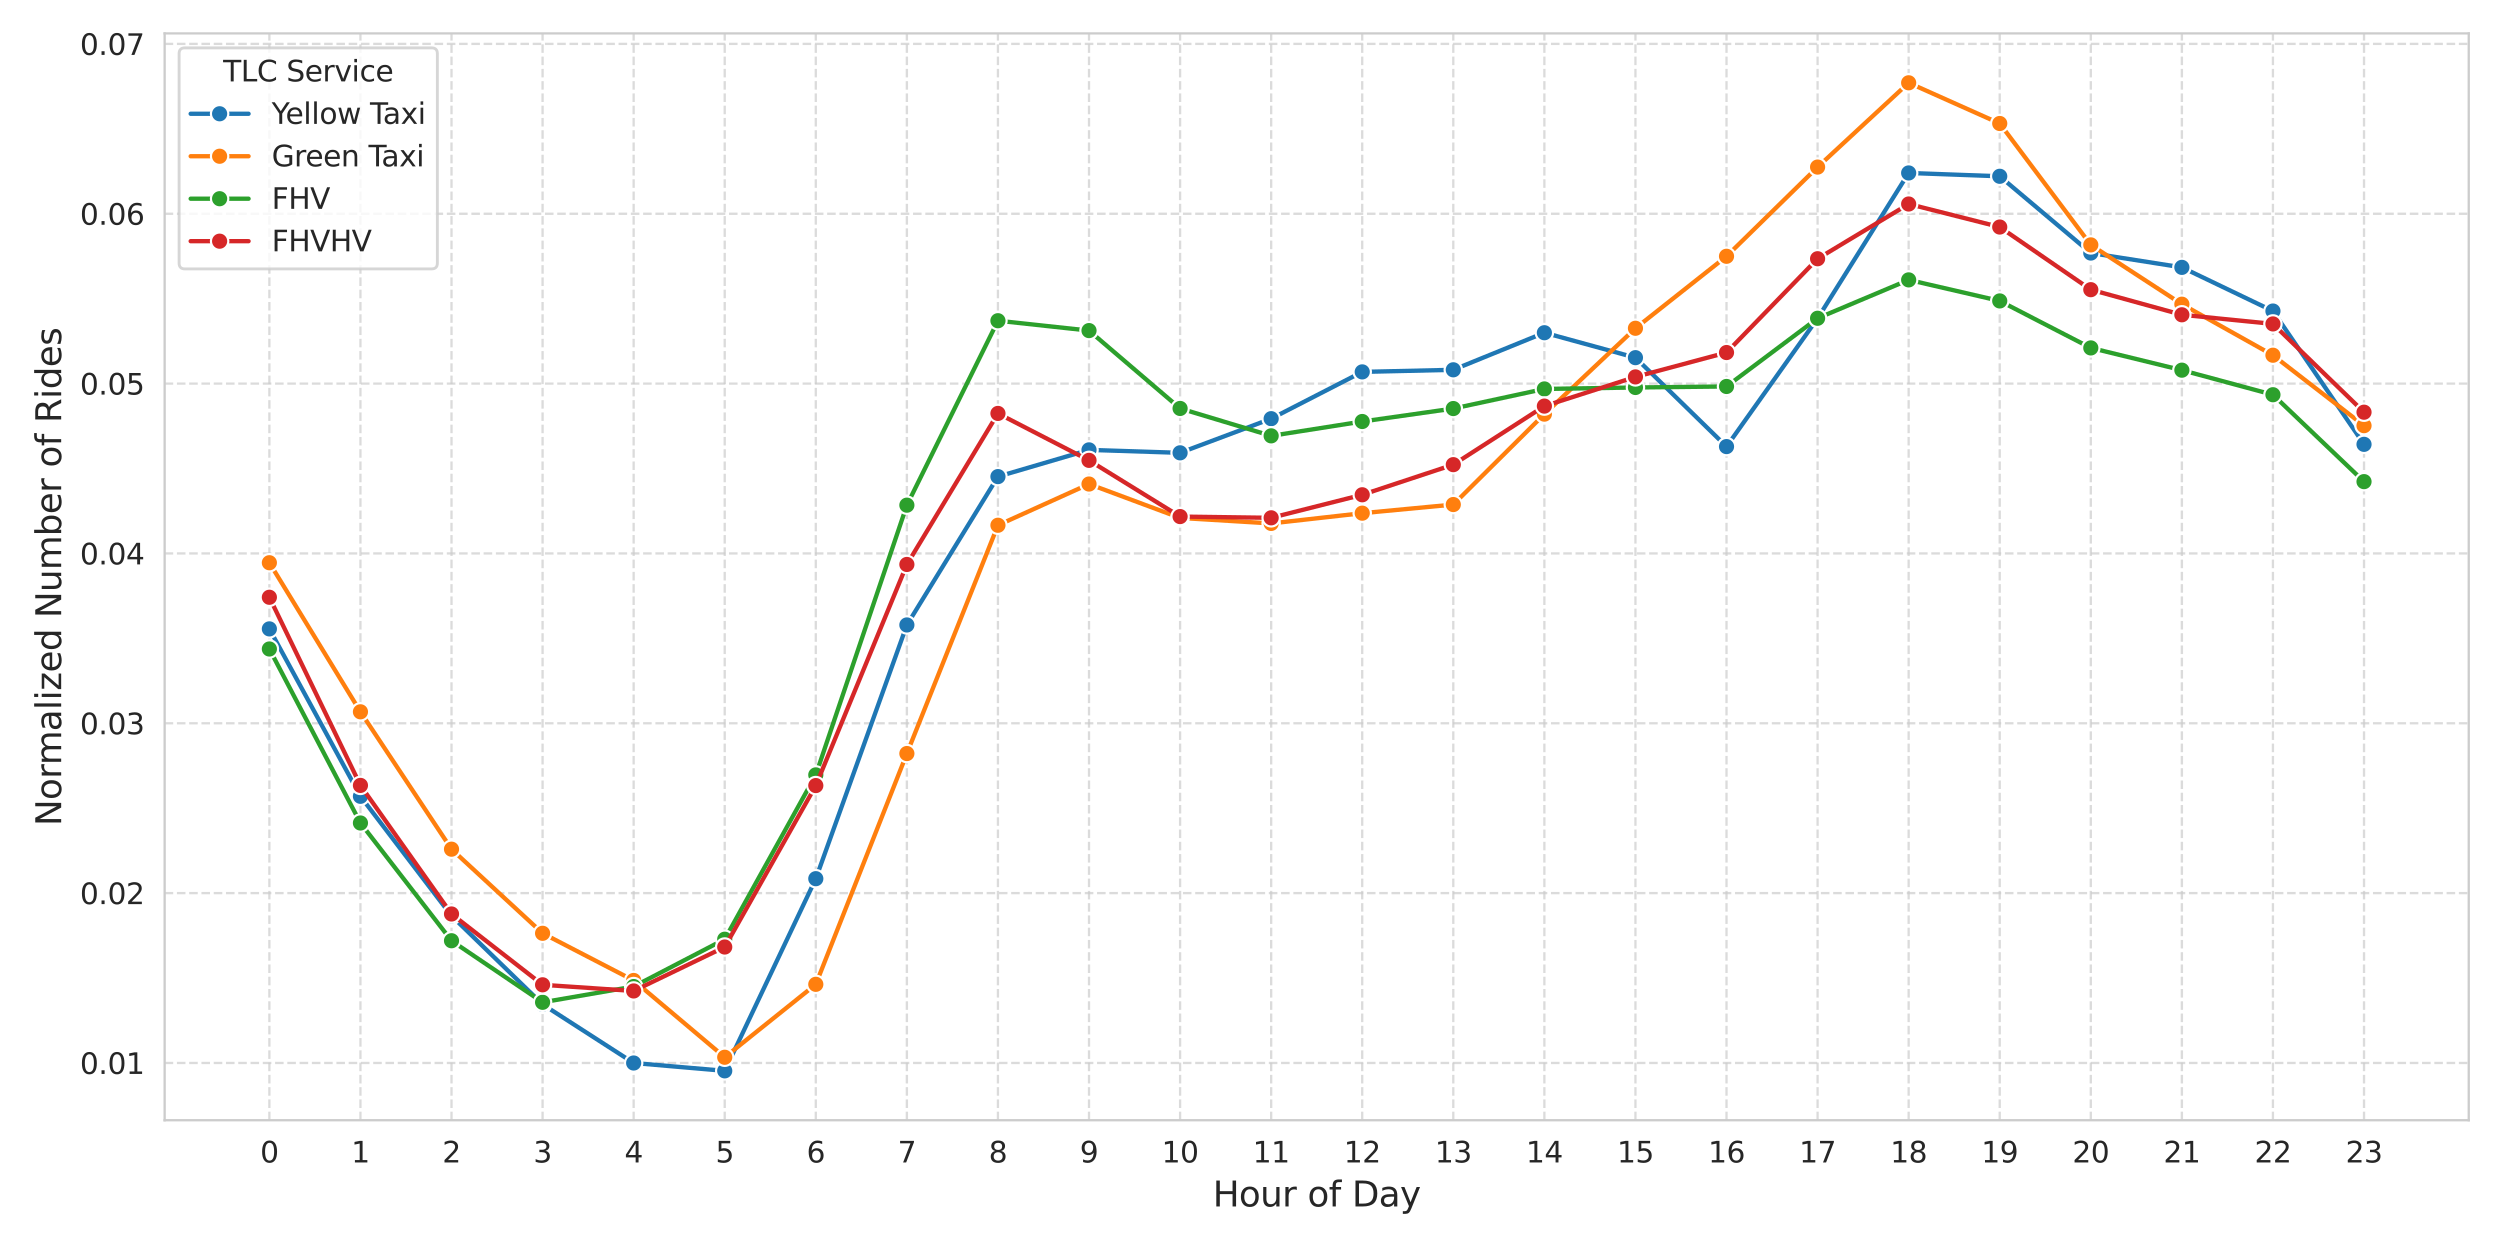 <?xml version="1.0" encoding="utf-8" standalone="no"?>
<!DOCTYPE svg PUBLIC "-//W3C//DTD SVG 1.1//EN"
  "http://www.w3.org/Graphics/SVG/1.1/DTD/svg11.dtd">
<svg xmlns:xlink="http://www.w3.org/1999/xlink" width="864pt" height="432pt" viewBox="0 0 864 432" xmlns="http://www.w3.org/2000/svg" version="1.1">
 <defs>
  <style type="text/css">*{stroke-linejoin: round; stroke-linecap: butt}</style>
 </defs>
 <g id="figure_1">
  <g id="patch_1">
   <path d="M 0 432 
L 864 432 
L 864 0 
L 0 0 
z
" style="fill: #ffffff"/>
  </g>
  <g id="axes_1">
   <g id="patch_2">
    <path d="M 56.9 387.16 
L 853.2 387.16 
L 853.2 11.542 
L 56.9 11.542 
z
" style="fill: #ffffff"/>
   </g>
   <g id="matplotlib.axis_1">
    <g id="xtick_1">
     <g id="line2d_1">
      <path d="M 93.095 387.16 
L 93.095 11.542 
" clip-path="url(#pcc1bb80c85)" style="fill: none; stroke-dasharray: 2.96,1.28; stroke-dashoffset: 0; stroke: #cccccc; stroke-opacity: 0.7; stroke-width: 0.8"/>
     </g>
     <g id="text_1">
      <!-- 0 -->
      <g style="fill: #262626" transform="translate(89.914 401.758) scale(0.1 -0.1)">
       <defs>
        <path id="DejaVuSans-30" d="M 2034 4250 
Q 1547 4250 1301 3770 
Q 1056 3291 1056 2328 
Q 1056 1369 1301 889 
Q 1547 409 2034 409 
Q 2525 409 2770 889 
Q 3016 1369 3016 2328 
Q 3016 3291 2770 3770 
Q 2525 4250 2034 4250 
z
M 2034 4750 
Q 2819 4750 3233 4129 
Q 3647 3509 3647 2328 
Q 3647 1150 3233 529 
Q 2819 -91 2034 -91 
Q 1250 -91 836 529 
Q 422 1150 422 2328 
Q 422 3509 836 4129 
Q 1250 4750 2034 4750 
z
" transform="scale(0.016)"/>
       </defs>
       <use xlink:href="#DejaVuSans-30"/>
      </g>
     </g>
    </g>
    <g id="xtick_2">
     <g id="line2d_2">
      <path d="M 124.57 387.16 
L 124.57 11.542 
" clip-path="url(#pcc1bb80c85)" style="fill: none; stroke-dasharray: 2.96,1.28; stroke-dashoffset: 0; stroke: #cccccc; stroke-opacity: 0.7; stroke-width: 0.8"/>
     </g>
     <g id="text_2">
      <!-- 1 -->
      <g style="fill: #262626" transform="translate(121.389 401.758) scale(0.1 -0.1)">
       <defs>
        <path id="DejaVuSans-31" d="M 794 531 
L 1825 531 
L 1825 4091 
L 703 3866 
L 703 4441 
L 1819 4666 
L 2450 4666 
L 2450 531 
L 3481 531 
L 3481 0 
L 794 0 
L 794 531 
z
" transform="scale(0.016)"/>
       </defs>
       <use xlink:href="#DejaVuSans-31"/>
      </g>
     </g>
    </g>
    <g id="xtick_3">
     <g id="line2d_3">
      <path d="M 156.044 387.16 
L 156.044 11.542 
" clip-path="url(#pcc1bb80c85)" style="fill: none; stroke-dasharray: 2.96,1.28; stroke-dashoffset: 0; stroke: #cccccc; stroke-opacity: 0.7; stroke-width: 0.8"/>
     </g>
     <g id="text_3">
      <!-- 2 -->
      <g style="fill: #262626" transform="translate(152.863 401.758) scale(0.1 -0.1)">
       <defs>
        <path id="DejaVuSans-32" d="M 1228 531 
L 3431 531 
L 3431 0 
L 469 0 
L 469 531 
Q 828 903 1448 1529 
Q 2069 2156 2228 2338 
Q 2531 2678 2651 2914 
Q 2772 3150 2772 3378 
Q 2772 3750 2511 3984 
Q 2250 4219 1831 4219 
Q 1534 4219 1204 4116 
Q 875 4013 500 3803 
L 500 4441 
Q 881 4594 1212 4672 
Q 1544 4750 1819 4750 
Q 2544 4750 2975 4387 
Q 3406 4025 3406 3419 
Q 3406 3131 3298 2873 
Q 3191 2616 2906 2266 
Q 2828 2175 2409 1742 
Q 1991 1309 1228 531 
z
" transform="scale(0.016)"/>
       </defs>
       <use xlink:href="#DejaVuSans-32"/>
      </g>
     </g>
    </g>
    <g id="xtick_4">
     <g id="line2d_4">
      <path d="M 187.518 387.16 
L 187.518 11.542 
" clip-path="url(#pcc1bb80c85)" style="fill: none; stroke-dasharray: 2.96,1.28; stroke-dashoffset: 0; stroke: #cccccc; stroke-opacity: 0.7; stroke-width: 0.8"/>
     </g>
     <g id="text_4">
      <!-- 3 -->
      <g style="fill: #262626" transform="translate(184.337 401.758) scale(0.1 -0.1)">
       <defs>
        <path id="DejaVuSans-33" d="M 2597 2516 
Q 3050 2419 3304 2112 
Q 3559 1806 3559 1356 
Q 3559 666 3084 287 
Q 2609 -91 1734 -91 
Q 1441 -91 1130 -33 
Q 819 25 488 141 
L 488 750 
Q 750 597 1062 519 
Q 1375 441 1716 441 
Q 2309 441 2620 675 
Q 2931 909 2931 1356 
Q 2931 1769 2642 2001 
Q 2353 2234 1838 2234 
L 1294 2234 
L 1294 2753 
L 1863 2753 
Q 2328 2753 2575 2939 
Q 2822 3125 2822 3475 
Q 2822 3834 2567 4026 
Q 2313 4219 1838 4219 
Q 1578 4219 1281 4162 
Q 984 4106 628 3988 
L 628 4550 
Q 988 4650 1302 4700 
Q 1616 4750 1894 4750 
Q 2613 4750 3031 4423 
Q 3450 4097 3450 3541 
Q 3450 3153 3228 2886 
Q 3006 2619 2597 2516 
z
" transform="scale(0.016)"/>
       </defs>
       <use xlink:href="#DejaVuSans-33"/>
      </g>
     </g>
    </g>
    <g id="xtick_5">
     <g id="line2d_5">
      <path d="M 218.993 387.16 
L 218.993 11.542 
" clip-path="url(#pcc1bb80c85)" style="fill: none; stroke-dasharray: 2.96,1.28; stroke-dashoffset: 0; stroke: #cccccc; stroke-opacity: 0.7; stroke-width: 0.8"/>
     </g>
     <g id="text_5">
      <!-- 4 -->
      <g style="fill: #262626" transform="translate(215.811 401.758) scale(0.1 -0.1)">
       <defs>
        <path id="DejaVuSans-34" d="M 2419 4116 
L 825 1625 
L 2419 1625 
L 2419 4116 
z
M 2253 4666 
L 3047 4666 
L 3047 1625 
L 3713 1625 
L 3713 1100 
L 3047 1100 
L 3047 0 
L 2419 0 
L 2419 1100 
L 313 1100 
L 313 1709 
L 2253 4666 
z
" transform="scale(0.016)"/>
       </defs>
       <use xlink:href="#DejaVuSans-34"/>
      </g>
     </g>
    </g>
    <g id="xtick_6">
     <g id="line2d_6">
      <path d="M 250.467 387.16 
L 250.467 11.542 
" clip-path="url(#pcc1bb80c85)" style="fill: none; stroke-dasharray: 2.96,1.28; stroke-dashoffset: 0; stroke: #cccccc; stroke-opacity: 0.7; stroke-width: 0.8"/>
     </g>
     <g id="text_6">
      <!-- 5 -->
      <g style="fill: #262626" transform="translate(247.286 401.758) scale(0.1 -0.1)">
       <defs>
        <path id="DejaVuSans-35" d="M 691 4666 
L 3169 4666 
L 3169 4134 
L 1269 4134 
L 1269 2991 
Q 1406 3038 1543 3061 
Q 1681 3084 1819 3084 
Q 2600 3084 3056 2656 
Q 3513 2228 3513 1497 
Q 3513 744 3044 326 
Q 2575 -91 1722 -91 
Q 1428 -91 1123 -41 
Q 819 9 494 109 
L 494 744 
Q 775 591 1075 516 
Q 1375 441 1709 441 
Q 2250 441 2565 725 
Q 2881 1009 2881 1497 
Q 2881 1984 2565 2268 
Q 2250 2553 1709 2553 
Q 1456 2553 1204 2497 
Q 953 2441 691 2322 
L 691 4666 
z
" transform="scale(0.016)"/>
       </defs>
       <use xlink:href="#DejaVuSans-35"/>
      </g>
     </g>
    </g>
    <g id="xtick_7">
     <g id="line2d_7">
      <path d="M 281.941 387.16 
L 281.941 11.542 
" clip-path="url(#pcc1bb80c85)" style="fill: none; stroke-dasharray: 2.96,1.28; stroke-dashoffset: 0; stroke: #cccccc; stroke-opacity: 0.7; stroke-width: 0.8"/>
     </g>
     <g id="text_7">
      <!-- 6 -->
      <g style="fill: #262626" transform="translate(278.76 401.758) scale(0.1 -0.1)">
       <defs>
        <path id="DejaVuSans-36" d="M 2113 2584 
Q 1688 2584 1439 2293 
Q 1191 2003 1191 1497 
Q 1191 994 1439 701 
Q 1688 409 2113 409 
Q 2538 409 2786 701 
Q 3034 994 3034 1497 
Q 3034 2003 2786 2293 
Q 2538 2584 2113 2584 
z
M 3366 4563 
L 3366 3988 
Q 3128 4100 2886 4159 
Q 2644 4219 2406 4219 
Q 1781 4219 1451 3797 
Q 1122 3375 1075 2522 
Q 1259 2794 1537 2939 
Q 1816 3084 2150 3084 
Q 2853 3084 3261 2657 
Q 3669 2231 3669 1497 
Q 3669 778 3244 343 
Q 2819 -91 2113 -91 
Q 1303 -91 875 529 
Q 447 1150 447 2328 
Q 447 3434 972 4092 
Q 1497 4750 2381 4750 
Q 2619 4750 2861 4703 
Q 3103 4656 3366 4563 
z
" transform="scale(0.016)"/>
       </defs>
       <use xlink:href="#DejaVuSans-36"/>
      </g>
     </g>
    </g>
    <g id="xtick_8">
     <g id="line2d_8">
      <path d="M 313.416 387.16 
L 313.416 11.542 
" clip-path="url(#pcc1bb80c85)" style="fill: none; stroke-dasharray: 2.96,1.28; stroke-dashoffset: 0; stroke: #cccccc; stroke-opacity: 0.7; stroke-width: 0.8"/>
     </g>
     <g id="text_8">
      <!-- 7 -->
      <g style="fill: #262626" transform="translate(310.234 401.758) scale(0.1 -0.1)">
       <defs>
        <path id="DejaVuSans-37" d="M 525 4666 
L 3525 4666 
L 3525 4397 
L 1831 0 
L 1172 0 
L 2766 4134 
L 525 4134 
L 525 4666 
z
" transform="scale(0.016)"/>
       </defs>
       <use xlink:href="#DejaVuSans-37"/>
      </g>
     </g>
    </g>
    <g id="xtick_9">
     <g id="line2d_9">
      <path d="M 344.89 387.16 
L 344.89 11.542 
" clip-path="url(#pcc1bb80c85)" style="fill: none; stroke-dasharray: 2.96,1.28; stroke-dashoffset: 0; stroke: #cccccc; stroke-opacity: 0.7; stroke-width: 0.8"/>
     </g>
     <g id="text_9">
      <!-- 8 -->
      <g style="fill: #262626" transform="translate(341.709 401.758) scale(0.1 -0.1)">
       <defs>
        <path id="DejaVuSans-38" d="M 2034 2216 
Q 1584 2216 1326 1975 
Q 1069 1734 1069 1313 
Q 1069 891 1326 650 
Q 1584 409 2034 409 
Q 2484 409 2743 651 
Q 3003 894 3003 1313 
Q 3003 1734 2745 1975 
Q 2488 2216 2034 2216 
z
M 1403 2484 
Q 997 2584 770 2862 
Q 544 3141 544 3541 
Q 544 4100 942 4425 
Q 1341 4750 2034 4750 
Q 2731 4750 3128 4425 
Q 3525 4100 3525 3541 
Q 3525 3141 3298 2862 
Q 3072 2584 2669 2484 
Q 3125 2378 3379 2068 
Q 3634 1759 3634 1313 
Q 3634 634 3220 271 
Q 2806 -91 2034 -91 
Q 1263 -91 848 271 
Q 434 634 434 1313 
Q 434 1759 690 2068 
Q 947 2378 1403 2484 
z
M 1172 3481 
Q 1172 3119 1398 2916 
Q 1625 2713 2034 2713 
Q 2441 2713 2670 2916 
Q 2900 3119 2900 3481 
Q 2900 3844 2670 4047 
Q 2441 4250 2034 4250 
Q 1625 4250 1398 4047 
Q 1172 3844 1172 3481 
z
" transform="scale(0.016)"/>
       </defs>
       <use xlink:href="#DejaVuSans-38"/>
      </g>
     </g>
    </g>
    <g id="xtick_10">
     <g id="line2d_10">
      <path d="M 376.364 387.16 
L 376.364 11.542 
" clip-path="url(#pcc1bb80c85)" style="fill: none; stroke-dasharray: 2.96,1.28; stroke-dashoffset: 0; stroke: #cccccc; stroke-opacity: 0.7; stroke-width: 0.8"/>
     </g>
     <g id="text_10">
      <!-- 9 -->
      <g style="fill: #262626" transform="translate(373.183 401.758) scale(0.1 -0.1)">
       <defs>
        <path id="DejaVuSans-39" d="M 703 97 
L 703 672 
Q 941 559 1184 500 
Q 1428 441 1663 441 
Q 2288 441 2617 861 
Q 2947 1281 2994 2138 
Q 2813 1869 2534 1725 
Q 2256 1581 1919 1581 
Q 1219 1581 811 2004 
Q 403 2428 403 3163 
Q 403 3881 828 4315 
Q 1253 4750 1959 4750 
Q 2769 4750 3195 4129 
Q 3622 3509 3622 2328 
Q 3622 1225 3098 567 
Q 2575 -91 1691 -91 
Q 1453 -91 1209 -44 
Q 966 3 703 97 
z
M 1959 2075 
Q 2384 2075 2632 2365 
Q 2881 2656 2881 3163 
Q 2881 3666 2632 3958 
Q 2384 4250 1959 4250 
Q 1534 4250 1286 3958 
Q 1038 3666 1038 3163 
Q 1038 2656 1286 2365 
Q 1534 2075 1959 2075 
z
" transform="scale(0.016)"/>
       </defs>
       <use xlink:href="#DejaVuSans-39"/>
      </g>
     </g>
    </g>
    <g id="xtick_11">
     <g id="line2d_11">
      <path d="M 407.839 387.16 
L 407.839 11.542 
" clip-path="url(#pcc1bb80c85)" style="fill: none; stroke-dasharray: 2.96,1.28; stroke-dashoffset: 0; stroke: #cccccc; stroke-opacity: 0.7; stroke-width: 0.8"/>
     </g>
     <g id="text_11">
      <!-- 10 -->
      <g style="fill: #262626" transform="translate(401.476 401.758) scale(0.1 -0.1)">
       <use xlink:href="#DejaVuSans-31"/>
       <use xlink:href="#DejaVuSans-30" transform="translate(63.623 0)"/>
      </g>
     </g>
    </g>
    <g id="xtick_12">
     <g id="line2d_12">
      <path d="M 439.313 387.16 
L 439.313 11.542 
" clip-path="url(#pcc1bb80c85)" style="fill: none; stroke-dasharray: 2.96,1.28; stroke-dashoffset: 0; stroke: #cccccc; stroke-opacity: 0.7; stroke-width: 0.8"/>
     </g>
     <g id="text_12">
      <!-- 11 -->
      <g style="fill: #262626" transform="translate(432.95 401.758) scale(0.1 -0.1)">
       <use xlink:href="#DejaVuSans-31"/>
       <use xlink:href="#DejaVuSans-31" transform="translate(63.623 0)"/>
      </g>
     </g>
    </g>
    <g id="xtick_13">
     <g id="line2d_13">
      <path d="M 470.787 387.16 
L 470.787 11.542 
" clip-path="url(#pcc1bb80c85)" style="fill: none; stroke-dasharray: 2.96,1.28; stroke-dashoffset: 0; stroke: #cccccc; stroke-opacity: 0.7; stroke-width: 0.8"/>
     </g>
     <g id="text_13">
      <!-- 12 -->
      <g style="fill: #262626" transform="translate(464.425 401.758) scale(0.1 -0.1)">
       <use xlink:href="#DejaVuSans-31"/>
       <use xlink:href="#DejaVuSans-32" transform="translate(63.623 0)"/>
      </g>
     </g>
    </g>
    <g id="xtick_14">
     <g id="line2d_14">
      <path d="M 502.261 387.16 
L 502.261 11.542 
" clip-path="url(#pcc1bb80c85)" style="fill: none; stroke-dasharray: 2.96,1.28; stroke-dashoffset: 0; stroke: #cccccc; stroke-opacity: 0.7; stroke-width: 0.8"/>
     </g>
     <g id="text_14">
      <!-- 13 -->
      <g style="fill: #262626" transform="translate(495.899 401.758) scale(0.1 -0.1)">
       <use xlink:href="#DejaVuSans-31"/>
       <use xlink:href="#DejaVuSans-33" transform="translate(63.623 0)"/>
      </g>
     </g>
    </g>
    <g id="xtick_15">
     <g id="line2d_15">
      <path d="M 533.736 387.16 
L 533.736 11.542 
" clip-path="url(#pcc1bb80c85)" style="fill: none; stroke-dasharray: 2.96,1.28; stroke-dashoffset: 0; stroke: #cccccc; stroke-opacity: 0.7; stroke-width: 0.8"/>
     </g>
     <g id="text_15">
      <!-- 14 -->
      <g style="fill: #262626" transform="translate(527.373 401.758) scale(0.1 -0.1)">
       <use xlink:href="#DejaVuSans-31"/>
       <use xlink:href="#DejaVuSans-34" transform="translate(63.623 0)"/>
      </g>
     </g>
    </g>
    <g id="xtick_16">
     <g id="line2d_16">
      <path d="M 565.21 387.16 
L 565.21 11.542 
" clip-path="url(#pcc1bb80c85)" style="fill: none; stroke-dasharray: 2.96,1.28; stroke-dashoffset: 0; stroke: #cccccc; stroke-opacity: 0.7; stroke-width: 0.8"/>
     </g>
     <g id="text_16">
      <!-- 15 -->
      <g style="fill: #262626" transform="translate(558.848 401.758) scale(0.1 -0.1)">
       <use xlink:href="#DejaVuSans-31"/>
       <use xlink:href="#DejaVuSans-35" transform="translate(63.623 0)"/>
      </g>
     </g>
    </g>
    <g id="xtick_17">
     <g id="line2d_17">
      <path d="M 596.684 387.16 
L 596.684 11.542 
" clip-path="url(#pcc1bb80c85)" style="fill: none; stroke-dasharray: 2.96,1.28; stroke-dashoffset: 0; stroke: #cccccc; stroke-opacity: 0.7; stroke-width: 0.8"/>
     </g>
     <g id="text_17">
      <!-- 16 -->
      <g style="fill: #262626" transform="translate(590.322 401.758) scale(0.1 -0.1)">
       <use xlink:href="#DejaVuSans-31"/>
       <use xlink:href="#DejaVuSans-36" transform="translate(63.623 0)"/>
      </g>
     </g>
    </g>
    <g id="xtick_18">
     <g id="line2d_18">
      <path d="M 628.159 387.16 
L 628.159 11.542 
" clip-path="url(#pcc1bb80c85)" style="fill: none; stroke-dasharray: 2.96,1.28; stroke-dashoffset: 0; stroke: #cccccc; stroke-opacity: 0.7; stroke-width: 0.8"/>
     </g>
     <g id="text_18">
      <!-- 17 -->
      <g style="fill: #262626" transform="translate(621.796 401.758) scale(0.1 -0.1)">
       <use xlink:href="#DejaVuSans-31"/>
       <use xlink:href="#DejaVuSans-37" transform="translate(63.623 0)"/>
      </g>
     </g>
    </g>
    <g id="xtick_19">
     <g id="line2d_19">
      <path d="M 659.633 387.16 
L 659.633 11.542 
" clip-path="url(#pcc1bb80c85)" style="fill: none; stroke-dasharray: 2.96,1.28; stroke-dashoffset: 0; stroke: #cccccc; stroke-opacity: 0.7; stroke-width: 0.8"/>
     </g>
     <g id="text_19">
      <!-- 18 -->
      <g style="fill: #262626" transform="translate(653.271 401.758) scale(0.1 -0.1)">
       <use xlink:href="#DejaVuSans-31"/>
       <use xlink:href="#DejaVuSans-38" transform="translate(63.623 0)"/>
      </g>
     </g>
    </g>
    <g id="xtick_20">
     <g id="line2d_20">
      <path d="M 691.107 387.16 
L 691.107 11.542 
" clip-path="url(#pcc1bb80c85)" style="fill: none; stroke-dasharray: 2.96,1.28; stroke-dashoffset: 0; stroke: #cccccc; stroke-opacity: 0.7; stroke-width: 0.8"/>
     </g>
     <g id="text_20">
      <!-- 19 -->
      <g style="fill: #262626" transform="translate(684.745 401.758) scale(0.1 -0.1)">
       <use xlink:href="#DejaVuSans-31"/>
       <use xlink:href="#DejaVuSans-39" transform="translate(63.623 0)"/>
      </g>
     </g>
    </g>
    <g id="xtick_21">
     <g id="line2d_21">
      <path d="M 722.582 387.16 
L 722.582 11.542 
" clip-path="url(#pcc1bb80c85)" style="fill: none; stroke-dasharray: 2.96,1.28; stroke-dashoffset: 0; stroke: #cccccc; stroke-opacity: 0.7; stroke-width: 0.8"/>
     </g>
     <g id="text_21">
      <!-- 20 -->
      <g style="fill: #262626" transform="translate(716.219 401.758) scale(0.1 -0.1)">
       <use xlink:href="#DejaVuSans-32"/>
       <use xlink:href="#DejaVuSans-30" transform="translate(63.623 0)"/>
      </g>
     </g>
    </g>
    <g id="xtick_22">
     <g id="line2d_22">
      <path d="M 754.056 387.16 
L 754.056 11.542 
" clip-path="url(#pcc1bb80c85)" style="fill: none; stroke-dasharray: 2.96,1.28; stroke-dashoffset: 0; stroke: #cccccc; stroke-opacity: 0.7; stroke-width: 0.8"/>
     </g>
     <g id="text_22">
      <!-- 21 -->
      <g style="fill: #262626" transform="translate(747.693 401.758) scale(0.1 -0.1)">
       <use xlink:href="#DejaVuSans-32"/>
       <use xlink:href="#DejaVuSans-31" transform="translate(63.623 0)"/>
      </g>
     </g>
    </g>
    <g id="xtick_23">
     <g id="line2d_23">
      <path d="M 785.53 387.16 
L 785.53 11.542 
" clip-path="url(#pcc1bb80c85)" style="fill: none; stroke-dasharray: 2.96,1.28; stroke-dashoffset: 0; stroke: #cccccc; stroke-opacity: 0.7; stroke-width: 0.8"/>
     </g>
     <g id="text_23">
      <!-- 22 -->
      <g style="fill: #262626" transform="translate(779.168 401.758) scale(0.1 -0.1)">
       <use xlink:href="#DejaVuSans-32"/>
       <use xlink:href="#DejaVuSans-32" transform="translate(63.623 0)"/>
      </g>
     </g>
    </g>
    <g id="xtick_24">
     <g id="line2d_24">
      <path d="M 817.005 387.16 
L 817.005 11.542 
" clip-path="url(#pcc1bb80c85)" style="fill: none; stroke-dasharray: 2.96,1.28; stroke-dashoffset: 0; stroke: #cccccc; stroke-opacity: 0.7; stroke-width: 0.8"/>
     </g>
     <g id="text_24">
      <!-- 23 -->
      <g style="fill: #262626" transform="translate(810.642 401.758) scale(0.1 -0.1)">
       <use xlink:href="#DejaVuSans-32"/>
       <use xlink:href="#DejaVuSans-33" transform="translate(63.623 0)"/>
      </g>
     </g>
    </g>
    <g id="text_25">
     <!-- Hour of Day -->
     <g style="fill: #262626" transform="translate(419.152 416.956) scale(0.12 -0.12)">
      <defs>
       <path id="DejaVuSans-48" d="M 628 4666 
L 1259 4666 
L 1259 2753 
L 3553 2753 
L 3553 4666 
L 4184 4666 
L 4184 0 
L 3553 0 
L 3553 2222 
L 1259 2222 
L 1259 0 
L 628 0 
L 628 4666 
z
" transform="scale(0.016)"/>
       <path id="DejaVuSans-6f" d="M 1959 3097 
Q 1497 3097 1228 2736 
Q 959 2375 959 1747 
Q 959 1119 1226 758 
Q 1494 397 1959 397 
Q 2419 397 2687 759 
Q 2956 1122 2956 1747 
Q 2956 2369 2687 2733 
Q 2419 3097 1959 3097 
z
M 1959 3584 
Q 2709 3584 3137 3096 
Q 3566 2609 3566 1747 
Q 3566 888 3137 398 
Q 2709 -91 1959 -91 
Q 1206 -91 779 398 
Q 353 888 353 1747 
Q 353 2609 779 3096 
Q 1206 3584 1959 3584 
z
" transform="scale(0.016)"/>
       <path id="DejaVuSans-75" d="M 544 1381 
L 544 3500 
L 1119 3500 
L 1119 1403 
Q 1119 906 1312 657 
Q 1506 409 1894 409 
Q 2359 409 2629 706 
Q 2900 1003 2900 1516 
L 2900 3500 
L 3475 3500 
L 3475 0 
L 2900 0 
L 2900 538 
Q 2691 219 2414 64 
Q 2138 -91 1772 -91 
Q 1169 -91 856 284 
Q 544 659 544 1381 
z
M 1991 3584 
L 1991 3584 
z
" transform="scale(0.016)"/>
       <path id="DejaVuSans-72" d="M 2631 2963 
Q 2534 3019 2420 3045 
Q 2306 3072 2169 3072 
Q 1681 3072 1420 2755 
Q 1159 2438 1159 1844 
L 1159 0 
L 581 0 
L 581 3500 
L 1159 3500 
L 1159 2956 
Q 1341 3275 1631 3429 
Q 1922 3584 2338 3584 
Q 2397 3584 2469 3576 
Q 2541 3569 2628 3553 
L 2631 2963 
z
" transform="scale(0.016)"/>
       <path id="DejaVuSans-20" transform="scale(0.016)"/>
       <path id="DejaVuSans-66" d="M 2375 4863 
L 2375 4384 
L 1825 4384 
Q 1516 4384 1395 4259 
Q 1275 4134 1275 3809 
L 1275 3500 
L 2222 3500 
L 2222 3053 
L 1275 3053 
L 1275 0 
L 697 0 
L 697 3053 
L 147 3053 
L 147 3500 
L 697 3500 
L 697 3744 
Q 697 4328 969 4595 
Q 1241 4863 1831 4863 
L 2375 4863 
z
" transform="scale(0.016)"/>
       <path id="DejaVuSans-44" d="M 1259 4147 
L 1259 519 
L 2022 519 
Q 2988 519 3436 956 
Q 3884 1394 3884 2338 
Q 3884 3275 3436 3711 
Q 2988 4147 2022 4147 
L 1259 4147 
z
M 628 4666 
L 1925 4666 
Q 3281 4666 3915 4102 
Q 4550 3538 4550 2338 
Q 4550 1131 3912 565 
Q 3275 0 1925 0 
L 628 0 
L 628 4666 
z
" transform="scale(0.016)"/>
       <path id="DejaVuSans-61" d="M 2194 1759 
Q 1497 1759 1228 1600 
Q 959 1441 959 1056 
Q 959 750 1161 570 
Q 1363 391 1709 391 
Q 2188 391 2477 730 
Q 2766 1069 2766 1631 
L 2766 1759 
L 2194 1759 
z
M 3341 1997 
L 3341 0 
L 2766 0 
L 2766 531 
Q 2569 213 2275 61 
Q 1981 -91 1556 -91 
Q 1019 -91 701 211 
Q 384 513 384 1019 
Q 384 1609 779 1909 
Q 1175 2209 1959 2209 
L 2766 2209 
L 2766 2266 
Q 2766 2663 2505 2880 
Q 2244 3097 1772 3097 
Q 1472 3097 1187 3025 
Q 903 2953 641 2809 
L 641 3341 
Q 956 3463 1253 3523 
Q 1550 3584 1831 3584 
Q 2591 3584 2966 3190 
Q 3341 2797 3341 1997 
z
" transform="scale(0.016)"/>
       <path id="DejaVuSans-79" d="M 2059 -325 
Q 1816 -950 1584 -1140 
Q 1353 -1331 966 -1331 
L 506 -1331 
L 506 -850 
L 844 -850 
Q 1081 -850 1212 -737 
Q 1344 -625 1503 -206 
L 1606 56 
L 191 3500 
L 800 3500 
L 1894 763 
L 2988 3500 
L 3597 3500 
L 2059 -325 
z
" transform="scale(0.016)"/>
      </defs>
      <use xlink:href="#DejaVuSans-48"/>
      <use xlink:href="#DejaVuSans-6f" transform="translate(75.195 0)"/>
      <use xlink:href="#DejaVuSans-75" transform="translate(136.377 0)"/>
      <use xlink:href="#DejaVuSans-72" transform="translate(199.756 0)"/>
      <use xlink:href="#DejaVuSans-20" transform="translate(240.869 0)"/>
      <use xlink:href="#DejaVuSans-6f" transform="translate(272.656 0)"/>
      <use xlink:href="#DejaVuSans-66" transform="translate(333.838 0)"/>
      <use xlink:href="#DejaVuSans-20" transform="translate(369.043 0)"/>
      <use xlink:href="#DejaVuSans-44" transform="translate(400.83 0)"/>
      <use xlink:href="#DejaVuSans-61" transform="translate(477.832 0)"/>
      <use xlink:href="#DejaVuSans-79" transform="translate(539.111 0)"/>
     </g>
    </g>
   </g>
   <g id="matplotlib.axis_2">
    <g id="ytick_1">
     <g id="line2d_25">
      <path d="M 56.9 367.356 
L 853.2 367.356 
" clip-path="url(#pcc1bb80c85)" style="fill: none; stroke-dasharray: 2.96,1.28; stroke-dashoffset: 0; stroke: #cccccc; stroke-opacity: 0.7; stroke-width: 0.8"/>
     </g>
     <g id="text_26">
      <!-- 0.01 -->
      <g style="fill: #262626" transform="translate(27.634 371.155) scale(0.1 -0.1)">
       <defs>
        <path id="DejaVuSans-2e" d="M 684 794 
L 1344 794 
L 1344 0 
L 684 0 
L 684 794 
z
" transform="scale(0.016)"/>
       </defs>
       <use xlink:href="#DejaVuSans-30"/>
       <use xlink:href="#DejaVuSans-2e" transform="translate(63.623 0)"/>
       <use xlink:href="#DejaVuSans-30" transform="translate(95.41 0)"/>
       <use xlink:href="#DejaVuSans-31" transform="translate(159.033 0)"/>
      </g>
     </g>
    </g>
    <g id="ytick_2">
     <g id="line2d_26">
      <path d="M 56.9 308.659 
L 853.2 308.659 
" clip-path="url(#pcc1bb80c85)" style="fill: none; stroke-dasharray: 2.96,1.28; stroke-dashoffset: 0; stroke: #cccccc; stroke-opacity: 0.7; stroke-width: 0.8"/>
     </g>
     <g id="text_27">
      <!-- 0.02 -->
      <g style="fill: #262626" transform="translate(27.634 312.459) scale(0.1 -0.1)">
       <use xlink:href="#DejaVuSans-30"/>
       <use xlink:href="#DejaVuSans-2e" transform="translate(63.623 0)"/>
       <use xlink:href="#DejaVuSans-30" transform="translate(95.41 0)"/>
       <use xlink:href="#DejaVuSans-32" transform="translate(159.033 0)"/>
      </g>
     </g>
    </g>
    <g id="ytick_3">
     <g id="line2d_27">
      <path d="M 56.9 249.963 
L 853.2 249.963 
" clip-path="url(#pcc1bb80c85)" style="fill: none; stroke-dasharray: 2.96,1.28; stroke-dashoffset: 0; stroke: #cccccc; stroke-opacity: 0.7; stroke-width: 0.8"/>
     </g>
     <g id="text_28">
      <!-- 0.03 -->
      <g style="fill: #262626" transform="translate(27.634 253.762) scale(0.1 -0.1)">
       <use xlink:href="#DejaVuSans-30"/>
       <use xlink:href="#DejaVuSans-2e" transform="translate(63.623 0)"/>
       <use xlink:href="#DejaVuSans-30" transform="translate(95.41 0)"/>
       <use xlink:href="#DejaVuSans-33" transform="translate(159.033 0)"/>
      </g>
     </g>
    </g>
    <g id="ytick_4">
     <g id="line2d_28">
      <path d="M 56.9 191.266 
L 853.2 191.266 
" clip-path="url(#pcc1bb80c85)" style="fill: none; stroke-dasharray: 2.96,1.28; stroke-dashoffset: 0; stroke: #cccccc; stroke-opacity: 0.7; stroke-width: 0.8"/>
     </g>
     <g id="text_29">
      <!-- 0.04 -->
      <g style="fill: #262626" transform="translate(27.634 195.065) scale(0.1 -0.1)">
       <use xlink:href="#DejaVuSans-30"/>
       <use xlink:href="#DejaVuSans-2e" transform="translate(63.623 0)"/>
       <use xlink:href="#DejaVuSans-30" transform="translate(95.41 0)"/>
       <use xlink:href="#DejaVuSans-34" transform="translate(159.033 0)"/>
      </g>
     </g>
    </g>
    <g id="ytick_5">
     <g id="line2d_29">
      <path d="M 56.9 132.569 
L 853.2 132.569 
" clip-path="url(#pcc1bb80c85)" style="fill: none; stroke-dasharray: 2.96,1.28; stroke-dashoffset: 0; stroke: #cccccc; stroke-opacity: 0.7; stroke-width: 0.8"/>
     </g>
     <g id="text_30">
      <!-- 0.05 -->
      <g style="fill: #262626" transform="translate(27.634 136.368) scale(0.1 -0.1)">
       <use xlink:href="#DejaVuSans-30"/>
       <use xlink:href="#DejaVuSans-2e" transform="translate(63.623 0)"/>
       <use xlink:href="#DejaVuSans-30" transform="translate(95.41 0)"/>
       <use xlink:href="#DejaVuSans-35" transform="translate(159.033 0)"/>
      </g>
     </g>
    </g>
    <g id="ytick_6">
     <g id="line2d_30">
      <path d="M 56.9 73.873 
L 853.2 73.873 
" clip-path="url(#pcc1bb80c85)" style="fill: none; stroke-dasharray: 2.96,1.28; stroke-dashoffset: 0; stroke: #cccccc; stroke-opacity: 0.7; stroke-width: 0.8"/>
     </g>
     <g id="text_31">
      <!-- 0.06 -->
      <g style="fill: #262626" transform="translate(27.634 77.672) scale(0.1 -0.1)">
       <use xlink:href="#DejaVuSans-30"/>
       <use xlink:href="#DejaVuSans-2e" transform="translate(63.623 0)"/>
       <use xlink:href="#DejaVuSans-30" transform="translate(95.41 0)"/>
       <use xlink:href="#DejaVuSans-36" transform="translate(159.033 0)"/>
      </g>
     </g>
    </g>
    <g id="ytick_7">
     <g id="line2d_31">
      <path d="M 56.9 15.176 
L 853.2 15.176 
" clip-path="url(#pcc1bb80c85)" style="fill: none; stroke-dasharray: 2.96,1.28; stroke-dashoffset: 0; stroke: #cccccc; stroke-opacity: 0.7; stroke-width: 0.8"/>
     </g>
     <g id="text_32">
      <!-- 0.07 -->
      <g style="fill: #262626" transform="translate(27.634 18.975) scale(0.1 -0.1)">
       <use xlink:href="#DejaVuSans-30"/>
       <use xlink:href="#DejaVuSans-2e" transform="translate(63.623 0)"/>
       <use xlink:href="#DejaVuSans-30" transform="translate(95.41 0)"/>
       <use xlink:href="#DejaVuSans-37" transform="translate(159.033 0)"/>
      </g>
     </g>
    </g>
    <g id="text_33">
     <!-- Normalized Number of Rides -->
     <g style="fill: #262626" transform="translate(21.139 285.447) rotate(-90) scale(0.12 -0.12)">
      <defs>
       <path id="DejaVuSans-4e" d="M 628 4666 
L 1478 4666 
L 3547 763 
L 3547 4666 
L 4159 4666 
L 4159 0 
L 3309 0 
L 1241 3903 
L 1241 0 
L 628 0 
L 628 4666 
z
" transform="scale(0.016)"/>
       <path id="DejaVuSans-6d" d="M 3328 2828 
Q 3544 3216 3844 3400 
Q 4144 3584 4550 3584 
Q 5097 3584 5394 3201 
Q 5691 2819 5691 2113 
L 5691 0 
L 5113 0 
L 5113 2094 
Q 5113 2597 4934 2840 
Q 4756 3084 4391 3084 
Q 3944 3084 3684 2787 
Q 3425 2491 3425 1978 
L 3425 0 
L 2847 0 
L 2847 2094 
Q 2847 2600 2669 2842 
Q 2491 3084 2119 3084 
Q 1678 3084 1418 2786 
Q 1159 2488 1159 1978 
L 1159 0 
L 581 0 
L 581 3500 
L 1159 3500 
L 1159 2956 
Q 1356 3278 1631 3431 
Q 1906 3584 2284 3584 
Q 2666 3584 2933 3390 
Q 3200 3197 3328 2828 
z
" transform="scale(0.016)"/>
       <path id="DejaVuSans-6c" d="M 603 4863 
L 1178 4863 
L 1178 0 
L 603 0 
L 603 4863 
z
" transform="scale(0.016)"/>
       <path id="DejaVuSans-69" d="M 603 3500 
L 1178 3500 
L 1178 0 
L 603 0 
L 603 3500 
z
M 603 4863 
L 1178 4863 
L 1178 4134 
L 603 4134 
L 603 4863 
z
" transform="scale(0.016)"/>
       <path id="DejaVuSans-7a" d="M 353 3500 
L 3084 3500 
L 3084 2975 
L 922 459 
L 3084 459 
L 3084 0 
L 275 0 
L 275 525 
L 2438 3041 
L 353 3041 
L 353 3500 
z
" transform="scale(0.016)"/>
       <path id="DejaVuSans-65" d="M 3597 1894 
L 3597 1613 
L 953 1613 
Q 991 1019 1311 708 
Q 1631 397 2203 397 
Q 2534 397 2845 478 
Q 3156 559 3463 722 
L 3463 178 
Q 3153 47 2828 -22 
Q 2503 -91 2169 -91 
Q 1331 -91 842 396 
Q 353 884 353 1716 
Q 353 2575 817 3079 
Q 1281 3584 2069 3584 
Q 2775 3584 3186 3129 
Q 3597 2675 3597 1894 
z
M 3022 2063 
Q 3016 2534 2758 2815 
Q 2500 3097 2075 3097 
Q 1594 3097 1305 2825 
Q 1016 2553 972 2059 
L 3022 2063 
z
" transform="scale(0.016)"/>
       <path id="DejaVuSans-64" d="M 2906 2969 
L 2906 4863 
L 3481 4863 
L 3481 0 
L 2906 0 
L 2906 525 
Q 2725 213 2448 61 
Q 2172 -91 1784 -91 
Q 1150 -91 751 415 
Q 353 922 353 1747 
Q 353 2572 751 3078 
Q 1150 3584 1784 3584 
Q 2172 3584 2448 3432 
Q 2725 3281 2906 2969 
z
M 947 1747 
Q 947 1113 1208 752 
Q 1469 391 1925 391 
Q 2381 391 2643 752 
Q 2906 1113 2906 1747 
Q 2906 2381 2643 2742 
Q 2381 3103 1925 3103 
Q 1469 3103 1208 2742 
Q 947 2381 947 1747 
z
" transform="scale(0.016)"/>
       <path id="DejaVuSans-62" d="M 3116 1747 
Q 3116 2381 2855 2742 
Q 2594 3103 2138 3103 
Q 1681 3103 1420 2742 
Q 1159 2381 1159 1747 
Q 1159 1113 1420 752 
Q 1681 391 2138 391 
Q 2594 391 2855 752 
Q 3116 1113 3116 1747 
z
M 1159 2969 
Q 1341 3281 1617 3432 
Q 1894 3584 2278 3584 
Q 2916 3584 3314 3078 
Q 3713 2572 3713 1747 
Q 3713 922 3314 415 
Q 2916 -91 2278 -91 
Q 1894 -91 1617 61 
Q 1341 213 1159 525 
L 1159 0 
L 581 0 
L 581 4863 
L 1159 4863 
L 1159 2969 
z
" transform="scale(0.016)"/>
       <path id="DejaVuSans-52" d="M 2841 2188 
Q 3044 2119 3236 1894 
Q 3428 1669 3622 1275 
L 4263 0 
L 3584 0 
L 2988 1197 
Q 2756 1666 2539 1819 
Q 2322 1972 1947 1972 
L 1259 1972 
L 1259 0 
L 628 0 
L 628 4666 
L 2053 4666 
Q 2853 4666 3247 4331 
Q 3641 3997 3641 3322 
Q 3641 2881 3436 2590 
Q 3231 2300 2841 2188 
z
M 1259 4147 
L 1259 2491 
L 2053 2491 
Q 2509 2491 2742 2702 
Q 2975 2913 2975 3322 
Q 2975 3731 2742 3939 
Q 2509 4147 2053 4147 
L 1259 4147 
z
" transform="scale(0.016)"/>
       <path id="DejaVuSans-73" d="M 2834 3397 
L 2834 2853 
Q 2591 2978 2328 3040 
Q 2066 3103 1784 3103 
Q 1356 3103 1142 2972 
Q 928 2841 928 2578 
Q 928 2378 1081 2264 
Q 1234 2150 1697 2047 
L 1894 2003 
Q 2506 1872 2764 1633 
Q 3022 1394 3022 966 
Q 3022 478 2636 193 
Q 2250 -91 1575 -91 
Q 1294 -91 989 -36 
Q 684 19 347 128 
L 347 722 
Q 666 556 975 473 
Q 1284 391 1588 391 
Q 1994 391 2212 530 
Q 2431 669 2431 922 
Q 2431 1156 2273 1281 
Q 2116 1406 1581 1522 
L 1381 1569 
Q 847 1681 609 1914 
Q 372 2147 372 2553 
Q 372 3047 722 3315 
Q 1072 3584 1716 3584 
Q 2034 3584 2315 3537 
Q 2597 3491 2834 3397 
z
" transform="scale(0.016)"/>
      </defs>
      <use xlink:href="#DejaVuSans-4e"/>
      <use xlink:href="#DejaVuSans-6f" transform="translate(74.805 0)"/>
      <use xlink:href="#DejaVuSans-72" transform="translate(135.986 0)"/>
      <use xlink:href="#DejaVuSans-6d" transform="translate(175.35 0)"/>
      <use xlink:href="#DejaVuSans-61" transform="translate(272.762 0)"/>
      <use xlink:href="#DejaVuSans-6c" transform="translate(334.041 0)"/>
      <use xlink:href="#DejaVuSans-69" transform="translate(361.824 0)"/>
      <use xlink:href="#DejaVuSans-7a" transform="translate(389.607 0)"/>
      <use xlink:href="#DejaVuSans-65" transform="translate(442.098 0)"/>
      <use xlink:href="#DejaVuSans-64" transform="translate(503.621 0)"/>
      <use xlink:href="#DejaVuSans-20" transform="translate(567.098 0)"/>
      <use xlink:href="#DejaVuSans-4e" transform="translate(598.885 0)"/>
      <use xlink:href="#DejaVuSans-75" transform="translate(673.689 0)"/>
      <use xlink:href="#DejaVuSans-6d" transform="translate(737.068 0)"/>
      <use xlink:href="#DejaVuSans-62" transform="translate(834.48 0)"/>
      <use xlink:href="#DejaVuSans-65" transform="translate(897.957 0)"/>
      <use xlink:href="#DejaVuSans-72" transform="translate(959.48 0)"/>
      <use xlink:href="#DejaVuSans-20" transform="translate(1000.594 0)"/>
      <use xlink:href="#DejaVuSans-6f" transform="translate(1032.381 0)"/>
      <use xlink:href="#DejaVuSans-66" transform="translate(1093.562 0)"/>
      <use xlink:href="#DejaVuSans-20" transform="translate(1128.768 0)"/>
      <use xlink:href="#DejaVuSans-52" transform="translate(1160.555 0)"/>
      <use xlink:href="#DejaVuSans-69" transform="translate(1230.037 0)"/>
      <use xlink:href="#DejaVuSans-64" transform="translate(1257.82 0)"/>
      <use xlink:href="#DejaVuSans-65" transform="translate(1321.297 0)"/>
      <use xlink:href="#DejaVuSans-73" transform="translate(1382.82 0)"/>
     </g>
    </g>
   </g>
   <g id="FillBetweenPolyCollection_1"/>
   <g id="FillBetweenPolyCollection_2"/>
   <g id="FillBetweenPolyCollection_3"/>
   <g id="FillBetweenPolyCollection_4"/>
   <g id="line2d_32">
    <path d="M 93.095 217.344 
L 124.57 275.202 
L 156.044 316.512 
L 187.518 347.1 
L 218.993 367.376 
L 250.467 370.086 
L 281.941 303.674 
L 313.416 215.985 
L 344.89 164.714 
L 376.364 155.48 
L 407.839 156.497 
L 439.313 144.694 
L 470.787 128.526 
L 502.261 127.804 
L 533.736 114.992 
L 565.21 123.607 
L 596.684 154.34 
L 628.159 110.048 
L 659.633 59.773 
L 691.107 60.927 
L 722.582 87.454 
L 754.056 92.403 
L 785.53 107.497 
L 817.005 153.565 
" clip-path="url(#pcc1bb80c85)" style="fill: none; stroke: #1f77b4; stroke-width: 1.5; stroke-linecap: round"/>
    <defs>
     <path id="m064c211207" d="M 0 3 
C 0.796 3 1.559 2.684 2.121 2.121 
C 2.684 1.559 3 0.796 3 0 
C 3 -0.796 2.684 -1.559 2.121 -2.121 
C 1.559 -2.684 0.796 -3 0 -3 
C -0.796 -3 -1.559 -2.684 -2.121 -2.121 
C -2.684 -1.559 -3 -0.796 -3 0 
C -3 0.796 -2.684 1.559 -2.121 2.121 
C -1.559 2.684 -0.796 3 0 3 
z
" style="stroke: #ffffff; stroke-width: 0.75"/>
    </defs>
    <g clip-path="url(#pcc1bb80c85)">
     <use xlink:href="#m064c211207" x="93.095" y="217.344" style="fill: #1f77b4; stroke: #ffffff; stroke-width: 0.75"/>
     <use xlink:href="#m064c211207" x="124.57" y="275.202" style="fill: #1f77b4; stroke: #ffffff; stroke-width: 0.75"/>
     <use xlink:href="#m064c211207" x="156.044" y="316.512" style="fill: #1f77b4; stroke: #ffffff; stroke-width: 0.75"/>
     <use xlink:href="#m064c211207" x="187.518" y="347.1" style="fill: #1f77b4; stroke: #ffffff; stroke-width: 0.75"/>
     <use xlink:href="#m064c211207" x="218.993" y="367.376" style="fill: #1f77b4; stroke: #ffffff; stroke-width: 0.75"/>
     <use xlink:href="#m064c211207" x="250.467" y="370.086" style="fill: #1f77b4; stroke: #ffffff; stroke-width: 0.75"/>
     <use xlink:href="#m064c211207" x="281.941" y="303.674" style="fill: #1f77b4; stroke: #ffffff; stroke-width: 0.75"/>
     <use xlink:href="#m064c211207" x="313.416" y="215.985" style="fill: #1f77b4; stroke: #ffffff; stroke-width: 0.75"/>
     <use xlink:href="#m064c211207" x="344.89" y="164.714" style="fill: #1f77b4; stroke: #ffffff; stroke-width: 0.75"/>
     <use xlink:href="#m064c211207" x="376.364" y="155.48" style="fill: #1f77b4; stroke: #ffffff; stroke-width: 0.75"/>
     <use xlink:href="#m064c211207" x="407.839" y="156.497" style="fill: #1f77b4; stroke: #ffffff; stroke-width: 0.75"/>
     <use xlink:href="#m064c211207" x="439.313" y="144.694" style="fill: #1f77b4; stroke: #ffffff; stroke-width: 0.75"/>
     <use xlink:href="#m064c211207" x="470.787" y="128.526" style="fill: #1f77b4; stroke: #ffffff; stroke-width: 0.75"/>
     <use xlink:href="#m064c211207" x="502.261" y="127.804" style="fill: #1f77b4; stroke: #ffffff; stroke-width: 0.75"/>
     <use xlink:href="#m064c211207" x="533.736" y="114.992" style="fill: #1f77b4; stroke: #ffffff; stroke-width: 0.75"/>
     <use xlink:href="#m064c211207" x="565.21" y="123.607" style="fill: #1f77b4; stroke: #ffffff; stroke-width: 0.75"/>
     <use xlink:href="#m064c211207" x="596.684" y="154.34" style="fill: #1f77b4; stroke: #ffffff; stroke-width: 0.75"/>
     <use xlink:href="#m064c211207" x="628.159" y="110.048" style="fill: #1f77b4; stroke: #ffffff; stroke-width: 0.75"/>
     <use xlink:href="#m064c211207" x="659.633" y="59.773" style="fill: #1f77b4; stroke: #ffffff; stroke-width: 0.75"/>
     <use xlink:href="#m064c211207" x="691.107" y="60.927" style="fill: #1f77b4; stroke: #ffffff; stroke-width: 0.75"/>
     <use xlink:href="#m064c211207" x="722.582" y="87.454" style="fill: #1f77b4; stroke: #ffffff; stroke-width: 0.75"/>
     <use xlink:href="#m064c211207" x="754.056" y="92.403" style="fill: #1f77b4; stroke: #ffffff; stroke-width: 0.75"/>
     <use xlink:href="#m064c211207" x="785.53" y="107.497" style="fill: #1f77b4; stroke: #ffffff; stroke-width: 0.75"/>
     <use xlink:href="#m064c211207" x="817.005" y="153.565" style="fill: #1f77b4; stroke: #ffffff; stroke-width: 0.75"/>
    </g>
   </g>
   <g id="line2d_33">
    <path d="M 93.095 194.481 
L 124.57 246.001 
L 156.044 293.479 
L 187.518 322.548 
L 218.993 338.847 
L 250.467 365.388 
L 281.941 340.182 
L 313.416 260.424 
L 344.89 181.528 
L 376.364 167.282 
L 407.839 178.992 
L 439.313 180.897 
L 470.787 177.355 
L 502.261 174.371 
L 533.736 143.122 
L 565.21 113.451 
L 596.684 88.571 
L 628.159 57.741 
L 659.633 28.615 
L 691.107 42.68 
L 722.582 84.635 
L 754.056 105.134 
L 785.53 122.767 
L 817.005 147.107 
" clip-path="url(#pcc1bb80c85)" style="fill: none; stroke: #ff7f0e; stroke-width: 1.5; stroke-linecap: round"/>
    <defs>
     <path id="mf8c51b125e" d="M 0 3 
C 0.796 3 1.559 2.684 2.121 2.121 
C 2.684 1.559 3 0.796 3 0 
C 3 -0.796 2.684 -1.559 2.121 -2.121 
C 1.559 -2.684 0.796 -3 0 -3 
C -0.796 -3 -1.559 -2.684 -2.121 -2.121 
C -2.684 -1.559 -3 -0.796 -3 0 
C -3 0.796 -2.684 1.559 -2.121 2.121 
C -1.559 2.684 -0.796 3 0 3 
z
" style="stroke: #ffffff; stroke-width: 0.75"/>
    </defs>
    <g clip-path="url(#pcc1bb80c85)">
     <use xlink:href="#mf8c51b125e" x="93.095" y="194.481" style="fill: #ff7f0e; stroke: #ffffff; stroke-width: 0.75"/>
     <use xlink:href="#mf8c51b125e" x="124.57" y="246.001" style="fill: #ff7f0e; stroke: #ffffff; stroke-width: 0.75"/>
     <use xlink:href="#mf8c51b125e" x="156.044" y="293.479" style="fill: #ff7f0e; stroke: #ffffff; stroke-width: 0.75"/>
     <use xlink:href="#mf8c51b125e" x="187.518" y="322.548" style="fill: #ff7f0e; stroke: #ffffff; stroke-width: 0.75"/>
     <use xlink:href="#mf8c51b125e" x="218.993" y="338.847" style="fill: #ff7f0e; stroke: #ffffff; stroke-width: 0.75"/>
     <use xlink:href="#mf8c51b125e" x="250.467" y="365.388" style="fill: #ff7f0e; stroke: #ffffff; stroke-width: 0.75"/>
     <use xlink:href="#mf8c51b125e" x="281.941" y="340.182" style="fill: #ff7f0e; stroke: #ffffff; stroke-width: 0.75"/>
     <use xlink:href="#mf8c51b125e" x="313.416" y="260.424" style="fill: #ff7f0e; stroke: #ffffff; stroke-width: 0.75"/>
     <use xlink:href="#mf8c51b125e" x="344.89" y="181.528" style="fill: #ff7f0e; stroke: #ffffff; stroke-width: 0.75"/>
     <use xlink:href="#mf8c51b125e" x="376.364" y="167.282" style="fill: #ff7f0e; stroke: #ffffff; stroke-width: 0.75"/>
     <use xlink:href="#mf8c51b125e" x="407.839" y="178.992" style="fill: #ff7f0e; stroke: #ffffff; stroke-width: 0.75"/>
     <use xlink:href="#mf8c51b125e" x="439.313" y="180.897" style="fill: #ff7f0e; stroke: #ffffff; stroke-width: 0.75"/>
     <use xlink:href="#mf8c51b125e" x="470.787" y="177.355" style="fill: #ff7f0e; stroke: #ffffff; stroke-width: 0.75"/>
     <use xlink:href="#mf8c51b125e" x="502.261" y="174.371" style="fill: #ff7f0e; stroke: #ffffff; stroke-width: 0.75"/>
     <use xlink:href="#mf8c51b125e" x="533.736" y="143.122" style="fill: #ff7f0e; stroke: #ffffff; stroke-width: 0.75"/>
     <use xlink:href="#mf8c51b125e" x="565.21" y="113.451" style="fill: #ff7f0e; stroke: #ffffff; stroke-width: 0.75"/>
     <use xlink:href="#mf8c51b125e" x="596.684" y="88.571" style="fill: #ff7f0e; stroke: #ffffff; stroke-width: 0.75"/>
     <use xlink:href="#mf8c51b125e" x="628.159" y="57.741" style="fill: #ff7f0e; stroke: #ffffff; stroke-width: 0.75"/>
     <use xlink:href="#mf8c51b125e" x="659.633" y="28.615" style="fill: #ff7f0e; stroke: #ffffff; stroke-width: 0.75"/>
     <use xlink:href="#mf8c51b125e" x="691.107" y="42.68" style="fill: #ff7f0e; stroke: #ffffff; stroke-width: 0.75"/>
     <use xlink:href="#mf8c51b125e" x="722.582" y="84.635" style="fill: #ff7f0e; stroke: #ffffff; stroke-width: 0.75"/>
     <use xlink:href="#mf8c51b125e" x="754.056" y="105.134" style="fill: #ff7f0e; stroke: #ffffff; stroke-width: 0.75"/>
     <use xlink:href="#mf8c51b125e" x="785.53" y="122.767" style="fill: #ff7f0e; stroke: #ffffff; stroke-width: 0.75"/>
     <use xlink:href="#mf8c51b125e" x="817.005" y="147.107" style="fill: #ff7f0e; stroke: #ffffff; stroke-width: 0.75"/>
    </g>
   </g>
   <g id="line2d_34">
    <path d="M 93.095 224.29 
L 124.57 284.43 
L 156.044 325.119 
L 187.518 346.397 
L 218.993 340.952 
L 250.467 324.597 
L 281.941 267.805 
L 313.416 174.588 
L 344.89 110.841 
L 376.364 114.254 
L 407.839 141.161 
L 439.313 150.63 
L 470.787 145.672 
L 502.261 141.196 
L 533.736 134.419 
L 565.21 133.913 
L 596.684 133.563 
L 628.159 109.994 
L 659.633 96.729 
L 691.107 104.003 
L 722.582 120.242 
L 754.056 127.931 
L 785.53 136.419 
L 817.005 166.453 
" clip-path="url(#pcc1bb80c85)" style="fill: none; stroke: #2ca02c; stroke-width: 1.5; stroke-linecap: round"/>
    <defs>
     <path id="mfcbb328447" d="M 0 3 
C 0.796 3 1.559 2.684 2.121 2.121 
C 2.684 1.559 3 0.796 3 0 
C 3 -0.796 2.684 -1.559 2.121 -2.121 
C 1.559 -2.684 0.796 -3 0 -3 
C -0.796 -3 -1.559 -2.684 -2.121 -2.121 
C -2.684 -1.559 -3 -0.796 -3 0 
C -3 0.796 -2.684 1.559 -2.121 2.121 
C -1.559 2.684 -0.796 3 0 3 
z
" style="stroke: #ffffff; stroke-width: 0.75"/>
    </defs>
    <g clip-path="url(#pcc1bb80c85)">
     <use xlink:href="#mfcbb328447" x="93.095" y="224.29" style="fill: #2ca02c; stroke: #ffffff; stroke-width: 0.75"/>
     <use xlink:href="#mfcbb328447" x="124.57" y="284.43" style="fill: #2ca02c; stroke: #ffffff; stroke-width: 0.75"/>
     <use xlink:href="#mfcbb328447" x="156.044" y="325.119" style="fill: #2ca02c; stroke: #ffffff; stroke-width: 0.75"/>
     <use xlink:href="#mfcbb328447" x="187.518" y="346.397" style="fill: #2ca02c; stroke: #ffffff; stroke-width: 0.75"/>
     <use xlink:href="#mfcbb328447" x="218.993" y="340.952" style="fill: #2ca02c; stroke: #ffffff; stroke-width: 0.75"/>
     <use xlink:href="#mfcbb328447" x="250.467" y="324.597" style="fill: #2ca02c; stroke: #ffffff; stroke-width: 0.75"/>
     <use xlink:href="#mfcbb328447" x="281.941" y="267.805" style="fill: #2ca02c; stroke: #ffffff; stroke-width: 0.75"/>
     <use xlink:href="#mfcbb328447" x="313.416" y="174.588" style="fill: #2ca02c; stroke: #ffffff; stroke-width: 0.75"/>
     <use xlink:href="#mfcbb328447" x="344.89" y="110.841" style="fill: #2ca02c; stroke: #ffffff; stroke-width: 0.75"/>
     <use xlink:href="#mfcbb328447" x="376.364" y="114.254" style="fill: #2ca02c; stroke: #ffffff; stroke-width: 0.75"/>
     <use xlink:href="#mfcbb328447" x="407.839" y="141.161" style="fill: #2ca02c; stroke: #ffffff; stroke-width: 0.75"/>
     <use xlink:href="#mfcbb328447" x="439.313" y="150.63" style="fill: #2ca02c; stroke: #ffffff; stroke-width: 0.75"/>
     <use xlink:href="#mfcbb328447" x="470.787" y="145.672" style="fill: #2ca02c; stroke: #ffffff; stroke-width: 0.75"/>
     <use xlink:href="#mfcbb328447" x="502.261" y="141.196" style="fill: #2ca02c; stroke: #ffffff; stroke-width: 0.75"/>
     <use xlink:href="#mfcbb328447" x="533.736" y="134.419" style="fill: #2ca02c; stroke: #ffffff; stroke-width: 0.75"/>
     <use xlink:href="#mfcbb328447" x="565.21" y="133.913" style="fill: #2ca02c; stroke: #ffffff; stroke-width: 0.75"/>
     <use xlink:href="#mfcbb328447" x="596.684" y="133.563" style="fill: #2ca02c; stroke: #ffffff; stroke-width: 0.75"/>
     <use xlink:href="#mfcbb328447" x="628.159" y="109.994" style="fill: #2ca02c; stroke: #ffffff; stroke-width: 0.75"/>
     <use xlink:href="#mfcbb328447" x="659.633" y="96.729" style="fill: #2ca02c; stroke: #ffffff; stroke-width: 0.75"/>
     <use xlink:href="#mfcbb328447" x="691.107" y="104.003" style="fill: #2ca02c; stroke: #ffffff; stroke-width: 0.75"/>
     <use xlink:href="#mfcbb328447" x="722.582" y="120.242" style="fill: #2ca02c; stroke: #ffffff; stroke-width: 0.75"/>
     <use xlink:href="#mfcbb328447" x="754.056" y="127.931" style="fill: #2ca02c; stroke: #ffffff; stroke-width: 0.75"/>
     <use xlink:href="#mfcbb328447" x="785.53" y="136.419" style="fill: #2ca02c; stroke: #ffffff; stroke-width: 0.75"/>
     <use xlink:href="#mfcbb328447" x="817.005" y="166.453" style="fill: #2ca02c; stroke: #ffffff; stroke-width: 0.75"/>
    </g>
   </g>
   <g id="line2d_35">
    <path d="M 93.095 206.417 
L 124.57 271.436 
L 156.044 315.875 
L 187.518 340.349 
L 218.993 342.475 
L 250.467 327.287 
L 281.941 271.491 
L 313.416 195.078 
L 344.89 142.88 
L 376.364 159.103 
L 407.839 178.526 
L 439.313 178.958 
L 470.787 170.995 
L 502.261 160.584 
L 533.736 140.347 
L 565.21 130.261 
L 596.684 121.837 
L 628.159 89.418 
L 659.633 70.505 
L 691.107 78.465 
L 722.582 100.113 
L 754.056 108.79 
L 785.53 111.95 
L 817.005 142.459 
" clip-path="url(#pcc1bb80c85)" style="fill: none; stroke: #d62728; stroke-width: 1.5; stroke-linecap: round"/>
    <defs>
     <path id="mfba749f09b" d="M 0 3 
C 0.796 3 1.559 2.684 2.121 2.121 
C 2.684 1.559 3 0.796 3 0 
C 3 -0.796 2.684 -1.559 2.121 -2.121 
C 1.559 -2.684 0.796 -3 0 -3 
C -0.796 -3 -1.559 -2.684 -2.121 -2.121 
C -2.684 -1.559 -3 -0.796 -3 0 
C -3 0.796 -2.684 1.559 -2.121 2.121 
C -1.559 2.684 -0.796 3 0 3 
z
" style="stroke: #ffffff; stroke-width: 0.75"/>
    </defs>
    <g clip-path="url(#pcc1bb80c85)">
     <use xlink:href="#mfba749f09b" x="93.095" y="206.417" style="fill: #d62728; stroke: #ffffff; stroke-width: 0.75"/>
     <use xlink:href="#mfba749f09b" x="124.57" y="271.436" style="fill: #d62728; stroke: #ffffff; stroke-width: 0.75"/>
     <use xlink:href="#mfba749f09b" x="156.044" y="315.875" style="fill: #d62728; stroke: #ffffff; stroke-width: 0.75"/>
     <use xlink:href="#mfba749f09b" x="187.518" y="340.349" style="fill: #d62728; stroke: #ffffff; stroke-width: 0.75"/>
     <use xlink:href="#mfba749f09b" x="218.993" y="342.475" style="fill: #d62728; stroke: #ffffff; stroke-width: 0.75"/>
     <use xlink:href="#mfba749f09b" x="250.467" y="327.287" style="fill: #d62728; stroke: #ffffff; stroke-width: 0.75"/>
     <use xlink:href="#mfba749f09b" x="281.941" y="271.491" style="fill: #d62728; stroke: #ffffff; stroke-width: 0.75"/>
     <use xlink:href="#mfba749f09b" x="313.416" y="195.078" style="fill: #d62728; stroke: #ffffff; stroke-width: 0.75"/>
     <use xlink:href="#mfba749f09b" x="344.89" y="142.88" style="fill: #d62728; stroke: #ffffff; stroke-width: 0.75"/>
     <use xlink:href="#mfba749f09b" x="376.364" y="159.103" style="fill: #d62728; stroke: #ffffff; stroke-width: 0.75"/>
     <use xlink:href="#mfba749f09b" x="407.839" y="178.526" style="fill: #d62728; stroke: #ffffff; stroke-width: 0.75"/>
     <use xlink:href="#mfba749f09b" x="439.313" y="178.958" style="fill: #d62728; stroke: #ffffff; stroke-width: 0.75"/>
     <use xlink:href="#mfba749f09b" x="470.787" y="170.995" style="fill: #d62728; stroke: #ffffff; stroke-width: 0.75"/>
     <use xlink:href="#mfba749f09b" x="502.261" y="160.584" style="fill: #d62728; stroke: #ffffff; stroke-width: 0.75"/>
     <use xlink:href="#mfba749f09b" x="533.736" y="140.347" style="fill: #d62728; stroke: #ffffff; stroke-width: 0.75"/>
     <use xlink:href="#mfba749f09b" x="565.21" y="130.261" style="fill: #d62728; stroke: #ffffff; stroke-width: 0.75"/>
     <use xlink:href="#mfba749f09b" x="596.684" y="121.837" style="fill: #d62728; stroke: #ffffff; stroke-width: 0.75"/>
     <use xlink:href="#mfba749f09b" x="628.159" y="89.418" style="fill: #d62728; stroke: #ffffff; stroke-width: 0.75"/>
     <use xlink:href="#mfba749f09b" x="659.633" y="70.505" style="fill: #d62728; stroke: #ffffff; stroke-width: 0.75"/>
     <use xlink:href="#mfba749f09b" x="691.107" y="78.465" style="fill: #d62728; stroke: #ffffff; stroke-width: 0.75"/>
     <use xlink:href="#mfba749f09b" x="722.582" y="100.113" style="fill: #d62728; stroke: #ffffff; stroke-width: 0.75"/>
     <use xlink:href="#mfba749f09b" x="754.056" y="108.79" style="fill: #d62728; stroke: #ffffff; stroke-width: 0.75"/>
     <use xlink:href="#mfba749f09b" x="785.53" y="111.95" style="fill: #d62728; stroke: #ffffff; stroke-width: 0.75"/>
     <use xlink:href="#mfba749f09b" x="817.005" y="142.459" style="fill: #d62728; stroke: #ffffff; stroke-width: 0.75"/>
    </g>
   </g>
   <g id="line2d_36"/>
   <g id="line2d_37"/>
   <g id="line2d_38"/>
   <g id="line2d_39"/>
   <g id="patch_3">
    <path d="M 56.9 387.16 
L 56.9 11.542 
" style="fill: none; stroke: #cccccc; stroke-width: 0.8; stroke-linejoin: miter; stroke-linecap: square"/>
   </g>
   <g id="patch_4">
    <path d="M 853.2 387.16 
L 853.2 11.542 
" style="fill: none; stroke: #cccccc; stroke-width: 0.8; stroke-linejoin: miter; stroke-linecap: square"/>
   </g>
   <g id="patch_5">
    <path d="M 56.9 387.16 
L 853.2 387.16 
" style="fill: none; stroke: #cccccc; stroke-width: 0.8; stroke-linejoin: miter; stroke-linecap: square"/>
   </g>
   <g id="patch_6">
    <path d="M 56.9 11.542 
L 853.2 11.542 
" style="fill: none; stroke: #cccccc; stroke-width: 0.8; stroke-linejoin: miter; stroke-linecap: square"/>
   </g>
   <g id="legend_1">
    <g id="patch_7">
     <path d="M 63.9 92.932 
L 149.15 92.932 
Q 151.15 92.932 151.15 90.932 
L 151.15 18.542 
Q 151.15 16.542 149.15 16.542 
L 63.9 16.542 
Q 61.9 16.542 61.9 18.542 
L 61.9 90.932 
Q 61.9 92.932 63.9 92.932 
z
" style="fill: #ffffff; opacity: 0.8; stroke: #cccccc; stroke-linejoin: miter"/>
    </g>
    <g id="text_34">
     <!-- TLC Service -->
     <g style="fill: #262626" transform="translate(77.124 28.14) scale(0.1 -0.1)">
      <defs>
       <path id="DejaVuSans-54" d="M -19 4666 
L 3928 4666 
L 3928 4134 
L 2272 4134 
L 2272 0 
L 1638 0 
L 1638 4134 
L -19 4134 
L -19 4666 
z
" transform="scale(0.016)"/>
       <path id="DejaVuSans-4c" d="M 628 4666 
L 1259 4666 
L 1259 531 
L 3531 531 
L 3531 0 
L 628 0 
L 628 4666 
z
" transform="scale(0.016)"/>
       <path id="DejaVuSans-43" d="M 4122 4306 
L 4122 3641 
Q 3803 3938 3442 4084 
Q 3081 4231 2675 4231 
Q 1875 4231 1450 3742 
Q 1025 3253 1025 2328 
Q 1025 1406 1450 917 
Q 1875 428 2675 428 
Q 3081 428 3442 575 
Q 3803 722 4122 1019 
L 4122 359 
Q 3791 134 3420 21 
Q 3050 -91 2638 -91 
Q 1578 -91 968 557 
Q 359 1206 359 2328 
Q 359 3453 968 4101 
Q 1578 4750 2638 4750 
Q 3056 4750 3426 4639 
Q 3797 4528 4122 4306 
z
" transform="scale(0.016)"/>
       <path id="DejaVuSans-53" d="M 3425 4513 
L 3425 3897 
Q 3066 4069 2747 4153 
Q 2428 4238 2131 4238 
Q 1616 4238 1336 4038 
Q 1056 3838 1056 3469 
Q 1056 3159 1242 3001 
Q 1428 2844 1947 2747 
L 2328 2669 
Q 3034 2534 3370 2195 
Q 3706 1856 3706 1288 
Q 3706 609 3251 259 
Q 2797 -91 1919 -91 
Q 1588 -91 1214 -16 
Q 841 59 441 206 
L 441 856 
Q 825 641 1194 531 
Q 1563 422 1919 422 
Q 2459 422 2753 634 
Q 3047 847 3047 1241 
Q 3047 1584 2836 1778 
Q 2625 1972 2144 2069 
L 1759 2144 
Q 1053 2284 737 2584 
Q 422 2884 422 3419 
Q 422 4038 858 4394 
Q 1294 4750 2059 4750 
Q 2388 4750 2728 4690 
Q 3069 4631 3425 4513 
z
" transform="scale(0.016)"/>
       <path id="DejaVuSans-76" d="M 191 3500 
L 800 3500 
L 1894 563 
L 2988 3500 
L 3597 3500 
L 2284 0 
L 1503 0 
L 191 3500 
z
" transform="scale(0.016)"/>
       <path id="DejaVuSans-63" d="M 3122 3366 
L 3122 2828 
Q 2878 2963 2633 3030 
Q 2388 3097 2138 3097 
Q 1578 3097 1268 2742 
Q 959 2388 959 1747 
Q 959 1106 1268 751 
Q 1578 397 2138 397 
Q 2388 397 2633 464 
Q 2878 531 3122 666 
L 3122 134 
Q 2881 22 2623 -34 
Q 2366 -91 2075 -91 
Q 1284 -91 818 406 
Q 353 903 353 1747 
Q 353 2603 823 3093 
Q 1294 3584 2113 3584 
Q 2378 3584 2631 3529 
Q 2884 3475 3122 3366 
z
" transform="scale(0.016)"/>
      </defs>
      <use xlink:href="#DejaVuSans-54"/>
      <use xlink:href="#DejaVuSans-4c" transform="translate(61.084 0)"/>
      <use xlink:href="#DejaVuSans-43" transform="translate(116.797 0)"/>
      <use xlink:href="#DejaVuSans-20" transform="translate(186.621 0)"/>
      <use xlink:href="#DejaVuSans-53" transform="translate(218.408 0)"/>
      <use xlink:href="#DejaVuSans-65" transform="translate(281.885 0)"/>
      <use xlink:href="#DejaVuSans-72" transform="translate(343.408 0)"/>
      <use xlink:href="#DejaVuSans-76" transform="translate(384.521 0)"/>
      <use xlink:href="#DejaVuSans-69" transform="translate(443.701 0)"/>
      <use xlink:href="#DejaVuSans-63" transform="translate(471.484 0)"/>
      <use xlink:href="#DejaVuSans-65" transform="translate(526.465 0)"/>
     </g>
    </g>
    <g id="line2d_40">
     <path d="M 65.9 39.318 
L 75.9 39.318 
L 85.9 39.318 
" style="fill: none; stroke: #1f77b4; stroke-width: 1.5; stroke-linecap: round"/>
     <g>
      <use xlink:href="#m064c211207" x="75.9" y="39.318" style="fill: #1f77b4; stroke: #ffffff; stroke-width: 0.75"/>
     </g>
    </g>
    <g id="text_35">
     <!-- Yellow Taxi -->
     <g style="fill: #262626" transform="translate(93.9 42.818) scale(0.1 -0.1)">
      <defs>
       <path id="DejaVuSans-59" d="M -13 4666 
L 666 4666 
L 1959 2747 
L 3244 4666 
L 3922 4666 
L 2272 2222 
L 2272 0 
L 1638 0 
L 1638 2222 
L -13 4666 
z
" transform="scale(0.016)"/>
       <path id="DejaVuSans-77" d="M 269 3500 
L 844 3500 
L 1563 769 
L 2278 3500 
L 2956 3500 
L 3675 769 
L 4391 3500 
L 4966 3500 
L 4050 0 
L 3372 0 
L 2619 2869 
L 1863 0 
L 1184 0 
L 269 3500 
z
" transform="scale(0.016)"/>
       <path id="DejaVuSans-78" d="M 3513 3500 
L 2247 1797 
L 3578 0 
L 2900 0 
L 1881 1375 
L 863 0 
L 184 0 
L 1544 1831 
L 300 3500 
L 978 3500 
L 1906 2253 
L 2834 3500 
L 3513 3500 
z
" transform="scale(0.016)"/>
      </defs>
      <use xlink:href="#DejaVuSans-59"/>
      <use xlink:href="#DejaVuSans-65" transform="translate(47.834 0)"/>
      <use xlink:href="#DejaVuSans-6c" transform="translate(109.357 0)"/>
      <use xlink:href="#DejaVuSans-6c" transform="translate(137.141 0)"/>
      <use xlink:href="#DejaVuSans-6f" transform="translate(164.924 0)"/>
      <use xlink:href="#DejaVuSans-77" transform="translate(226.105 0)"/>
      <use xlink:href="#DejaVuSans-20" transform="translate(307.893 0)"/>
      <use xlink:href="#DejaVuSans-54" transform="translate(339.68 0)"/>
      <use xlink:href="#DejaVuSans-61" transform="translate(384.264 0)"/>
      <use xlink:href="#DejaVuSans-78" transform="translate(445.543 0)"/>
      <use xlink:href="#DejaVuSans-69" transform="translate(504.723 0)"/>
     </g>
    </g>
    <g id="line2d_41">
     <path d="M 65.9 53.997 
L 75.9 53.997 
L 85.9 53.997 
" style="fill: none; stroke: #ff7f0e; stroke-width: 1.5; stroke-linecap: round"/>
     <g>
      <use xlink:href="#mf8c51b125e" x="75.9" y="53.997" style="fill: #ff7f0e; stroke: #ffffff; stroke-width: 0.75"/>
     </g>
    </g>
    <g id="text_36">
     <!-- Green Taxi -->
     <g style="fill: #262626" transform="translate(93.9 57.497) scale(0.1 -0.1)">
      <defs>
       <path id="DejaVuSans-47" d="M 3809 666 
L 3809 1919 
L 2778 1919 
L 2778 2438 
L 4434 2438 
L 4434 434 
Q 4069 175 3628 42 
Q 3188 -91 2688 -91 
Q 1594 -91 976 548 
Q 359 1188 359 2328 
Q 359 3472 976 4111 
Q 1594 4750 2688 4750 
Q 3144 4750 3555 4637 
Q 3966 4525 4313 4306 
L 4313 3634 
Q 3963 3931 3569 4081 
Q 3175 4231 2741 4231 
Q 1884 4231 1454 3753 
Q 1025 3275 1025 2328 
Q 1025 1384 1454 906 
Q 1884 428 2741 428 
Q 3075 428 3337 486 
Q 3600 544 3809 666 
z
" transform="scale(0.016)"/>
       <path id="DejaVuSans-6e" d="M 3513 2113 
L 3513 0 
L 2938 0 
L 2938 2094 
Q 2938 2591 2744 2837 
Q 2550 3084 2163 3084 
Q 1697 3084 1428 2787 
Q 1159 2491 1159 1978 
L 1159 0 
L 581 0 
L 581 3500 
L 1159 3500 
L 1159 2956 
Q 1366 3272 1645 3428 
Q 1925 3584 2291 3584 
Q 2894 3584 3203 3211 
Q 3513 2838 3513 2113 
z
" transform="scale(0.016)"/>
      </defs>
      <use xlink:href="#DejaVuSans-47"/>
      <use xlink:href="#DejaVuSans-72" transform="translate(77.49 0)"/>
      <use xlink:href="#DejaVuSans-65" transform="translate(116.354 0)"/>
      <use xlink:href="#DejaVuSans-65" transform="translate(177.877 0)"/>
      <use xlink:href="#DejaVuSans-6e" transform="translate(239.4 0)"/>
      <use xlink:href="#DejaVuSans-20" transform="translate(302.779 0)"/>
      <use xlink:href="#DejaVuSans-54" transform="translate(334.566 0)"/>
      <use xlink:href="#DejaVuSans-61" transform="translate(379.15 0)"/>
      <use xlink:href="#DejaVuSans-78" transform="translate(440.43 0)"/>
      <use xlink:href="#DejaVuSans-69" transform="translate(499.609 0)"/>
     </g>
    </g>
    <g id="line2d_42">
     <path d="M 65.9 68.675 
L 75.9 68.675 
L 85.9 68.675 
" style="fill: none; stroke: #2ca02c; stroke-width: 1.5; stroke-linecap: round"/>
     <g>
      <use xlink:href="#mfcbb328447" x="75.9" y="68.675" style="fill: #2ca02c; stroke: #ffffff; stroke-width: 0.75"/>
     </g>
    </g>
    <g id="text_37">
     <!-- FHV -->
     <g style="fill: #262626" transform="translate(93.9 72.175) scale(0.1 -0.1)">
      <defs>
       <path id="DejaVuSans-46" d="M 628 4666 
L 3309 4666 
L 3309 4134 
L 1259 4134 
L 1259 2759 
L 3109 2759 
L 3109 2228 
L 1259 2228 
L 1259 0 
L 628 0 
L 628 4666 
z
" transform="scale(0.016)"/>
       <path id="DejaVuSans-56" d="M 1831 0 
L 50 4666 
L 709 4666 
L 2188 738 
L 3669 4666 
L 4325 4666 
L 2547 0 
L 1831 0 
z
" transform="scale(0.016)"/>
      </defs>
      <use xlink:href="#DejaVuSans-46"/>
      <use xlink:href="#DejaVuSans-48" transform="translate(57.52 0)"/>
      <use xlink:href="#DejaVuSans-56" transform="translate(132.715 0)"/>
     </g>
    </g>
    <g id="line2d_43">
     <path d="M 65.9 83.353 
L 75.9 83.353 
L 85.9 83.353 
" style="fill: none; stroke: #d62728; stroke-width: 1.5; stroke-linecap: round"/>
     <g>
      <use xlink:href="#mfba749f09b" x="75.9" y="83.353" style="fill: #d62728; stroke: #ffffff; stroke-width: 0.75"/>
     </g>
    </g>
    <g id="text_38">
     <!-- FHVHV -->
     <g style="fill: #262626" transform="translate(93.9 86.853) scale(0.1 -0.1)">
      <use xlink:href="#DejaVuSans-46"/>
      <use xlink:href="#DejaVuSans-48" transform="translate(57.52 0)"/>
      <use xlink:href="#DejaVuSans-56" transform="translate(132.715 0)"/>
      <use xlink:href="#DejaVuSans-48" transform="translate(201.123 0)"/>
      <use xlink:href="#DejaVuSans-56" transform="translate(276.318 0)"/>
     </g>
    </g>
   </g>
  </g>
 </g>
 <defs>
  <clipPath id="pcc1bb80c85">
   <rect x="56.9" y="11.542" width="796.3" height="375.618"/>
  </clipPath>
 </defs>
</svg>
